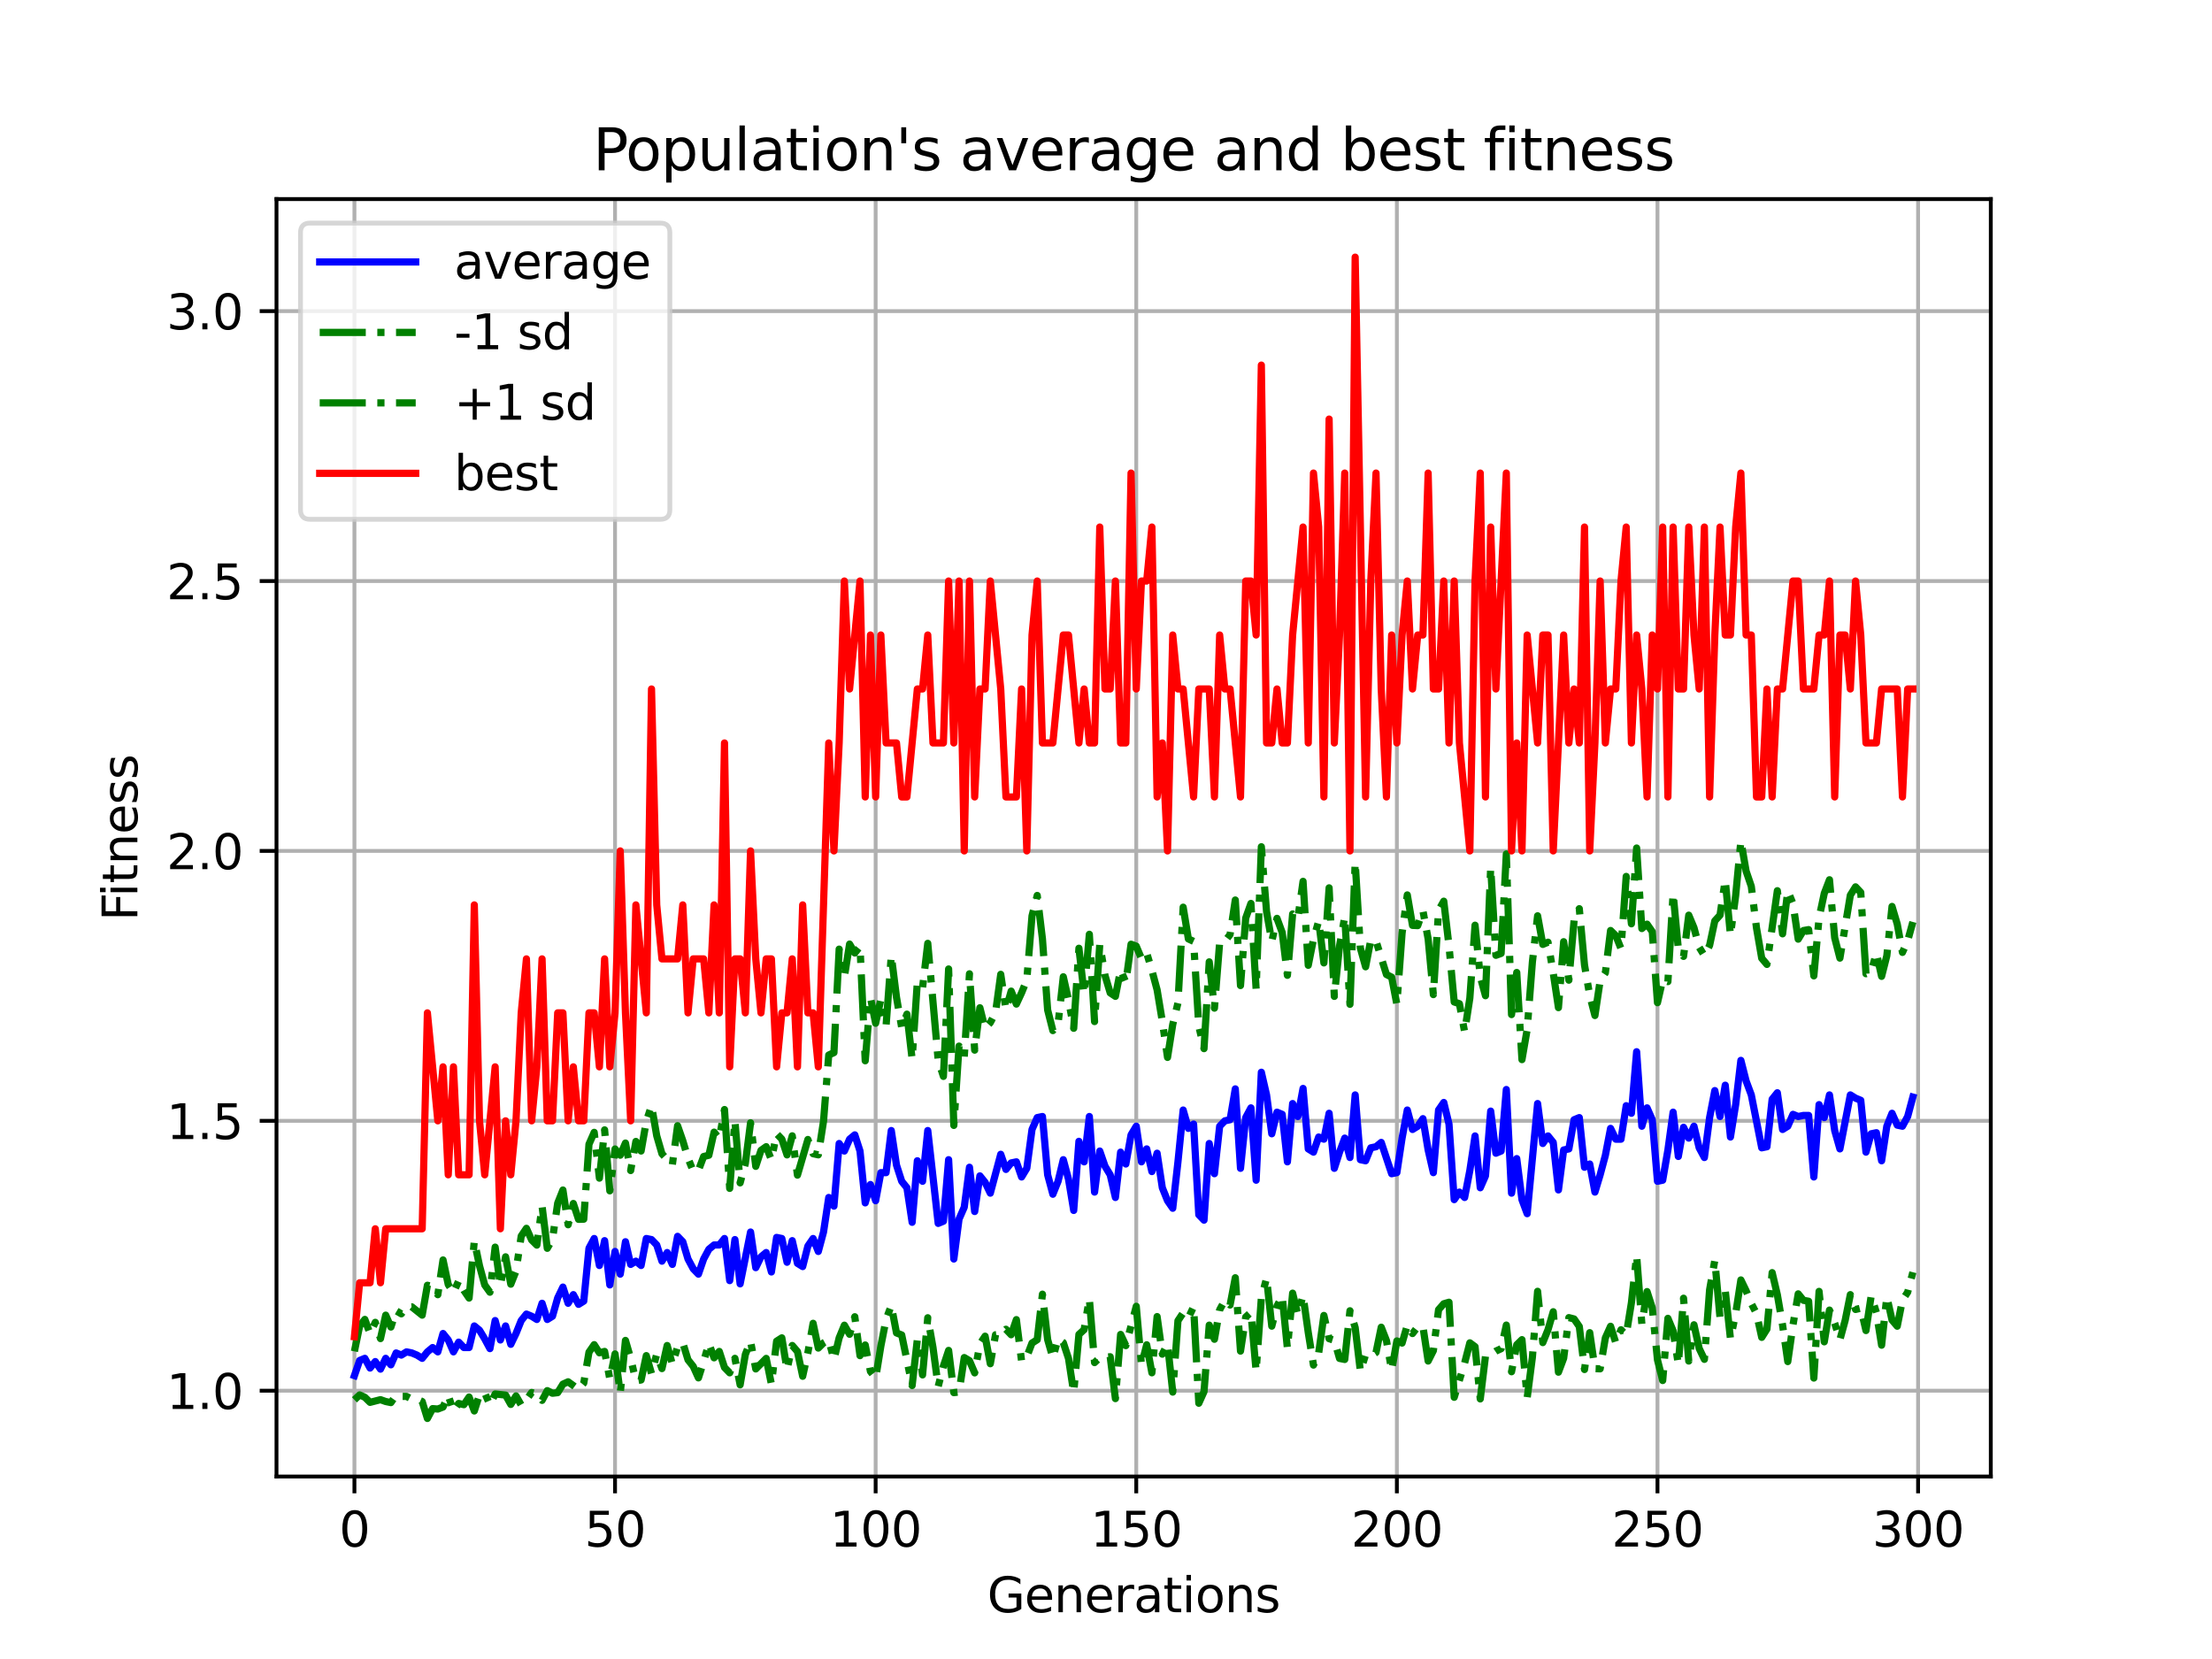 <?xml version="1.0" encoding="utf-8" standalone="no"?>
<!DOCTYPE svg PUBLIC "-//W3C//DTD SVG 1.1//EN"
  "http://www.w3.org/Graphics/SVG/1.1/DTD/svg11.dtd">
<svg xmlns:xlink="http://www.w3.org/1999/xlink" width="460.8pt" height="345.6pt" viewBox="0 0 460.8 345.6" xmlns="http://www.w3.org/2000/svg" version="1.1">
 <defs>
  <style type="text/css">*{stroke-linejoin: round; stroke-linecap: butt}</style>
 </defs>
 <g id="figure_1">
  <g id="patch_1">
   <path d="M 0 345.6 
L 460.8 345.6 
L 460.8 0 
L 0 0 
z
" style="fill: #ffffff"/>
  </g>
  <g id="axes_1">
   <g id="patch_2">
    <path d="M 57.6 307.584 
L 414.72 307.584 
L 414.72 41.472 
L 57.6 41.472 
z
" style="fill: #ffffff"/>
   </g>
   <g id="matplotlib.axis_1">
    <g id="xtick_1">
     <g id="line2d_1">
      <path d="M 73.833 307.584 
L 73.833 41.472 
" clip-path="url(#p87e5157416)" style="fill: none; stroke: #b0b0b0; stroke-width: 0.8; stroke-linecap: square"/>
     </g>
     <g id="line2d_2">
      <defs>
       <path id="m26a0913ef6" d="M 0 0 
L 0 3.5 
" style="stroke: #000000; stroke-width: 0.8"/>
      </defs>
      <g>
       <use xlink:href="#m26a0913ef6" x="73.833" y="307.584" style="stroke: #000000; stroke-width: 0.8"/>
      </g>
     </g>
     <g id="text_1">
      <!-- 0 -->
      <g transform="translate(70.651 322.182)scale(0.1 -0.1)">
       <defs>
        <path id="DejaVuSans-30" d="M 2034 4250 
Q 1547 4250 1301 3770 
Q 1056 3291 1056 2328 
Q 1056 1369 1301 889 
Q 1547 409 2034 409 
Q 2525 409 2770 889 
Q 3016 1369 3016 2328 
Q 3016 3291 2770 3770 
Q 2525 4250 2034 4250 
z
M 2034 4750 
Q 2819 4750 3233 4129 
Q 3647 3509 3647 2328 
Q 3647 1150 3233 529 
Q 2819 -91 2034 -91 
Q 1250 -91 836 529 
Q 422 1150 422 2328 
Q 422 3509 836 4129 
Q 1250 4750 2034 4750 
z
" transform="scale(0.016)"/>
       </defs>
       <use xlink:href="#DejaVuSans-30"/>
      </g>
     </g>
    </g>
    <g id="xtick_2">
     <g id="line2d_3">
      <path d="M 128.123 307.584 
L 128.123 41.472 
" clip-path="url(#p87e5157416)" style="fill: none; stroke: #b0b0b0; stroke-width: 0.8; stroke-linecap: square"/>
     </g>
     <g id="line2d_4">
      <g>
       <use xlink:href="#m26a0913ef6" x="128.123" y="307.584" style="stroke: #000000; stroke-width: 0.8"/>
      </g>
     </g>
     <g id="text_2">
      <!-- 50 -->
      <g transform="translate(121.76 322.182)scale(0.1 -0.1)">
       <defs>
        <path id="DejaVuSans-35" d="M 691 4666 
L 3169 4666 
L 3169 4134 
L 1269 4134 
L 1269 2991 
Q 1406 3038 1543 3061 
Q 1681 3084 1819 3084 
Q 2600 3084 3056 2656 
Q 3513 2228 3513 1497 
Q 3513 744 3044 326 
Q 2575 -91 1722 -91 
Q 1428 -91 1123 -41 
Q 819 9 494 109 
L 494 744 
Q 775 591 1075 516 
Q 1375 441 1709 441 
Q 2250 441 2565 725 
Q 2881 1009 2881 1497 
Q 2881 1984 2565 2268 
Q 2250 2553 1709 2553 
Q 1456 2553 1204 2497 
Q 953 2441 691 2322 
L 691 4666 
z
" transform="scale(0.016)"/>
       </defs>
       <use xlink:href="#DejaVuSans-35"/>
       <use xlink:href="#DejaVuSans-30" x="63.623"/>
      </g>
     </g>
    </g>
    <g id="xtick_3">
     <g id="line2d_5">
      <path d="M 182.413 307.584 
L 182.413 41.472 
" clip-path="url(#p87e5157416)" style="fill: none; stroke: #b0b0b0; stroke-width: 0.8; stroke-linecap: square"/>
     </g>
     <g id="line2d_6">
      <g>
       <use xlink:href="#m26a0913ef6" x="182.413" y="307.584" style="stroke: #000000; stroke-width: 0.8"/>
      </g>
     </g>
     <g id="text_3">
      <!-- 100 -->
      <g transform="translate(172.869 322.182)scale(0.1 -0.1)">
       <defs>
        <path id="DejaVuSans-31" d="M 794 531 
L 1825 531 
L 1825 4091 
L 703 3866 
L 703 4441 
L 1819 4666 
L 2450 4666 
L 2450 531 
L 3481 531 
L 3481 0 
L 794 0 
L 794 531 
z
" transform="scale(0.016)"/>
       </defs>
       <use xlink:href="#DejaVuSans-31"/>
       <use xlink:href="#DejaVuSans-30" x="63.623"/>
       <use xlink:href="#DejaVuSans-30" x="127.246"/>
      </g>
     </g>
    </g>
    <g id="xtick_4">
     <g id="line2d_7">
      <path d="M 236.703 307.584 
L 236.703 41.472 
" clip-path="url(#p87e5157416)" style="fill: none; stroke: #b0b0b0; stroke-width: 0.8; stroke-linecap: square"/>
     </g>
     <g id="line2d_8">
      <g>
       <use xlink:href="#m26a0913ef6" x="236.703" y="307.584" style="stroke: #000000; stroke-width: 0.8"/>
      </g>
     </g>
     <g id="text_4">
      <!-- 150 -->
      <g transform="translate(227.159 322.182)scale(0.1 -0.1)">
       <use xlink:href="#DejaVuSans-31"/>
       <use xlink:href="#DejaVuSans-35" x="63.623"/>
       <use xlink:href="#DejaVuSans-30" x="127.246"/>
      </g>
     </g>
    </g>
    <g id="xtick_5">
     <g id="line2d_9">
      <path d="M 290.993 307.584 
L 290.993 41.472 
" clip-path="url(#p87e5157416)" style="fill: none; stroke: #b0b0b0; stroke-width: 0.8; stroke-linecap: square"/>
     </g>
     <g id="line2d_10">
      <g>
       <use xlink:href="#m26a0913ef6" x="290.993" y="307.584" style="stroke: #000000; stroke-width: 0.8"/>
      </g>
     </g>
     <g id="text_5">
      <!-- 200 -->
      <g transform="translate(281.449 322.182)scale(0.1 -0.1)">
       <defs>
        <path id="DejaVuSans-32" d="M 1228 531 
L 3431 531 
L 3431 0 
L 469 0 
L 469 531 
Q 828 903 1448 1529 
Q 2069 2156 2228 2338 
Q 2531 2678 2651 2914 
Q 2772 3150 2772 3378 
Q 2772 3750 2511 3984 
Q 2250 4219 1831 4219 
Q 1534 4219 1204 4116 
Q 875 4013 500 3803 
L 500 4441 
Q 881 4594 1212 4672 
Q 1544 4750 1819 4750 
Q 2544 4750 2975 4387 
Q 3406 4025 3406 3419 
Q 3406 3131 3298 2873 
Q 3191 2616 2906 2266 
Q 2828 2175 2409 1742 
Q 1991 1309 1228 531 
z
" transform="scale(0.016)"/>
       </defs>
       <use xlink:href="#DejaVuSans-32"/>
       <use xlink:href="#DejaVuSans-30" x="63.623"/>
       <use xlink:href="#DejaVuSans-30" x="127.246"/>
      </g>
     </g>
    </g>
    <g id="xtick_6">
     <g id="line2d_11">
      <path d="M 345.283 307.584 
L 345.283 41.472 
" clip-path="url(#p87e5157416)" style="fill: none; stroke: #b0b0b0; stroke-width: 0.8; stroke-linecap: square"/>
     </g>
     <g id="line2d_12">
      <g>
       <use xlink:href="#m26a0913ef6" x="345.283" y="307.584" style="stroke: #000000; stroke-width: 0.8"/>
      </g>
     </g>
     <g id="text_6">
      <!-- 250 -->
      <g transform="translate(335.739 322.182)scale(0.1 -0.1)">
       <use xlink:href="#DejaVuSans-32"/>
       <use xlink:href="#DejaVuSans-35" x="63.623"/>
       <use xlink:href="#DejaVuSans-30" x="127.246"/>
      </g>
     </g>
    </g>
    <g id="xtick_7">
     <g id="line2d_13">
      <path d="M 399.573 307.584 
L 399.573 41.472 
" clip-path="url(#p87e5157416)" style="fill: none; stroke: #b0b0b0; stroke-width: 0.8; stroke-linecap: square"/>
     </g>
     <g id="line2d_14">
      <g>
       <use xlink:href="#m26a0913ef6" x="399.573" y="307.584" style="stroke: #000000; stroke-width: 0.8"/>
      </g>
     </g>
     <g id="text_7">
      <!-- 300 -->
      <g transform="translate(390.029 322.182)scale(0.1 -0.1)">
       <defs>
        <path id="DejaVuSans-33" d="M 2597 2516 
Q 3050 2419 3304 2112 
Q 3559 1806 3559 1356 
Q 3559 666 3084 287 
Q 2609 -91 1734 -91 
Q 1441 -91 1130 -33 
Q 819 25 488 141 
L 488 750 
Q 750 597 1062 519 
Q 1375 441 1716 441 
Q 2309 441 2620 675 
Q 2931 909 2931 1356 
Q 2931 1769 2642 2001 
Q 2353 2234 1838 2234 
L 1294 2234 
L 1294 2753 
L 1863 2753 
Q 2328 2753 2575 2939 
Q 2822 3125 2822 3475 
Q 2822 3834 2567 4026 
Q 2313 4219 1838 4219 
Q 1578 4219 1281 4162 
Q 984 4106 628 3988 
L 628 4550 
Q 988 4650 1302 4700 
Q 1616 4750 1894 4750 
Q 2613 4750 3031 4423 
Q 3450 4097 3450 3541 
Q 3450 3153 3228 2886 
Q 3006 2619 2597 2516 
z
" transform="scale(0.016)"/>
       </defs>
       <use xlink:href="#DejaVuSans-33"/>
       <use xlink:href="#DejaVuSans-30" x="63.623"/>
       <use xlink:href="#DejaVuSans-30" x="127.246"/>
      </g>
     </g>
    </g>
    <g id="text_8">
     <!-- Generations -->
     <g transform="translate(205.662 335.861)scale(0.1 -0.1)">
      <defs>
       <path id="DejaVuSans-47" d="M 3809 666 
L 3809 1919 
L 2778 1919 
L 2778 2438 
L 4434 2438 
L 4434 434 
Q 4069 175 3628 42 
Q 3188 -91 2688 -91 
Q 1594 -91 976 548 
Q 359 1188 359 2328 
Q 359 3472 976 4111 
Q 1594 4750 2688 4750 
Q 3144 4750 3555 4637 
Q 3966 4525 4313 4306 
L 4313 3634 
Q 3963 3931 3569 4081 
Q 3175 4231 2741 4231 
Q 1884 4231 1454 3753 
Q 1025 3275 1025 2328 
Q 1025 1384 1454 906 
Q 1884 428 2741 428 
Q 3075 428 3337 486 
Q 3600 544 3809 666 
z
" transform="scale(0.016)"/>
       <path id="DejaVuSans-65" d="M 3597 1894 
L 3597 1613 
L 953 1613 
Q 991 1019 1311 708 
Q 1631 397 2203 397 
Q 2534 397 2845 478 
Q 3156 559 3463 722 
L 3463 178 
Q 3153 47 2828 -22 
Q 2503 -91 2169 -91 
Q 1331 -91 842 396 
Q 353 884 353 1716 
Q 353 2575 817 3079 
Q 1281 3584 2069 3584 
Q 2775 3584 3186 3129 
Q 3597 2675 3597 1894 
z
M 3022 2063 
Q 3016 2534 2758 2815 
Q 2500 3097 2075 3097 
Q 1594 3097 1305 2825 
Q 1016 2553 972 2059 
L 3022 2063 
z
" transform="scale(0.016)"/>
       <path id="DejaVuSans-6e" d="M 3513 2113 
L 3513 0 
L 2938 0 
L 2938 2094 
Q 2938 2591 2744 2837 
Q 2550 3084 2163 3084 
Q 1697 3084 1428 2787 
Q 1159 2491 1159 1978 
L 1159 0 
L 581 0 
L 581 3500 
L 1159 3500 
L 1159 2956 
Q 1366 3272 1645 3428 
Q 1925 3584 2291 3584 
Q 2894 3584 3203 3211 
Q 3513 2838 3513 2113 
z
" transform="scale(0.016)"/>
       <path id="DejaVuSans-72" d="M 2631 2963 
Q 2534 3019 2420 3045 
Q 2306 3072 2169 3072 
Q 1681 3072 1420 2755 
Q 1159 2438 1159 1844 
L 1159 0 
L 581 0 
L 581 3500 
L 1159 3500 
L 1159 2956 
Q 1341 3275 1631 3429 
Q 1922 3584 2338 3584 
Q 2397 3584 2469 3576 
Q 2541 3569 2628 3553 
L 2631 2963 
z
" transform="scale(0.016)"/>
       <path id="DejaVuSans-61" d="M 2194 1759 
Q 1497 1759 1228 1600 
Q 959 1441 959 1056 
Q 959 750 1161 570 
Q 1363 391 1709 391 
Q 2188 391 2477 730 
Q 2766 1069 2766 1631 
L 2766 1759 
L 2194 1759 
z
M 3341 1997 
L 3341 0 
L 2766 0 
L 2766 531 
Q 2569 213 2275 61 
Q 1981 -91 1556 -91 
Q 1019 -91 701 211 
Q 384 513 384 1019 
Q 384 1609 779 1909 
Q 1175 2209 1959 2209 
L 2766 2209 
L 2766 2266 
Q 2766 2663 2505 2880 
Q 2244 3097 1772 3097 
Q 1472 3097 1187 3025 
Q 903 2953 641 2809 
L 641 3341 
Q 956 3463 1253 3523 
Q 1550 3584 1831 3584 
Q 2591 3584 2966 3190 
Q 3341 2797 3341 1997 
z
" transform="scale(0.016)"/>
       <path id="DejaVuSans-74" d="M 1172 4494 
L 1172 3500 
L 2356 3500 
L 2356 3053 
L 1172 3053 
L 1172 1153 
Q 1172 725 1289 603 
Q 1406 481 1766 481 
L 2356 481 
L 2356 0 
L 1766 0 
Q 1100 0 847 248 
Q 594 497 594 1153 
L 594 3053 
L 172 3053 
L 172 3500 
L 594 3500 
L 594 4494 
L 1172 4494 
z
" transform="scale(0.016)"/>
       <path id="DejaVuSans-69" d="M 603 3500 
L 1178 3500 
L 1178 0 
L 603 0 
L 603 3500 
z
M 603 4863 
L 1178 4863 
L 1178 4134 
L 603 4134 
L 603 4863 
z
" transform="scale(0.016)"/>
       <path id="DejaVuSans-6f" d="M 1959 3097 
Q 1497 3097 1228 2736 
Q 959 2375 959 1747 
Q 959 1119 1226 758 
Q 1494 397 1959 397 
Q 2419 397 2687 759 
Q 2956 1122 2956 1747 
Q 2956 2369 2687 2733 
Q 2419 3097 1959 3097 
z
M 1959 3584 
Q 2709 3584 3137 3096 
Q 3566 2609 3566 1747 
Q 3566 888 3137 398 
Q 2709 -91 1959 -91 
Q 1206 -91 779 398 
Q 353 888 353 1747 
Q 353 2609 779 3096 
Q 1206 3584 1959 3584 
z
" transform="scale(0.016)"/>
       <path id="DejaVuSans-73" d="M 2834 3397 
L 2834 2853 
Q 2591 2978 2328 3040 
Q 2066 3103 1784 3103 
Q 1356 3103 1142 2972 
Q 928 2841 928 2578 
Q 928 2378 1081 2264 
Q 1234 2150 1697 2047 
L 1894 2003 
Q 2506 1872 2764 1633 
Q 3022 1394 3022 966 
Q 3022 478 2636 193 
Q 2250 -91 1575 -91 
Q 1294 -91 989 -36 
Q 684 19 347 128 
L 347 722 
Q 666 556 975 473 
Q 1284 391 1588 391 
Q 1994 391 2212 530 
Q 2431 669 2431 922 
Q 2431 1156 2273 1281 
Q 2116 1406 1581 1522 
L 1381 1569 
Q 847 1681 609 1914 
Q 372 2147 372 2553 
Q 372 3047 722 3315 
Q 1072 3584 1716 3584 
Q 2034 3584 2315 3537 
Q 2597 3491 2834 3397 
z
" transform="scale(0.016)"/>
      </defs>
      <use xlink:href="#DejaVuSans-47"/>
      <use xlink:href="#DejaVuSans-65" x="77.49"/>
      <use xlink:href="#DejaVuSans-6e" x="139.014"/>
      <use xlink:href="#DejaVuSans-65" x="202.393"/>
      <use xlink:href="#DejaVuSans-72" x="263.916"/>
      <use xlink:href="#DejaVuSans-61" x="305.029"/>
      <use xlink:href="#DejaVuSans-74" x="366.309"/>
      <use xlink:href="#DejaVuSans-69" x="405.518"/>
      <use xlink:href="#DejaVuSans-6f" x="433.301"/>
      <use xlink:href="#DejaVuSans-6e" x="494.482"/>
      <use xlink:href="#DejaVuSans-73" x="557.861"/>
     </g>
    </g>
   </g>
   <g id="matplotlib.axis_2">
    <g id="ytick_1">
     <g id="line2d_15">
      <path d="M 57.6 289.713 
L 414.72 289.713 
" clip-path="url(#p87e5157416)" style="fill: none; stroke: #b0b0b0; stroke-width: 0.8; stroke-linecap: square"/>
     </g>
     <g id="line2d_16">
      <defs>
       <path id="m2bf125b2a7" d="M 0 0 
L -3.5 0 
" style="stroke: #000000; stroke-width: 0.8"/>
      </defs>
      <g>
       <use xlink:href="#m2bf125b2a7" x="57.6" y="289.713" style="stroke: #000000; stroke-width: 0.8"/>
      </g>
     </g>
     <g id="text_9">
      <!-- 1.0 -->
      <g transform="translate(34.697 293.513)scale(0.1 -0.1)">
       <defs>
        <path id="DejaVuSans-2e" d="M 684 794 
L 1344 794 
L 1344 0 
L 684 0 
L 684 794 
z
" transform="scale(0.016)"/>
       </defs>
       <use xlink:href="#DejaVuSans-31"/>
       <use xlink:href="#DejaVuSans-2e" x="63.623"/>
       <use xlink:href="#DejaVuSans-30" x="95.41"/>
      </g>
     </g>
    </g>
    <g id="ytick_2">
     <g id="line2d_17">
      <path d="M 57.6 233.488 
L 414.72 233.488 
" clip-path="url(#p87e5157416)" style="fill: none; stroke: #b0b0b0; stroke-width: 0.8; stroke-linecap: square"/>
     </g>
     <g id="line2d_18">
      <g>
       <use xlink:href="#m2bf125b2a7" x="57.6" y="233.488" style="stroke: #000000; stroke-width: 0.8"/>
      </g>
     </g>
     <g id="text_10">
      <!-- 1.5 -->
      <g transform="translate(34.697 237.287)scale(0.1 -0.1)">
       <use xlink:href="#DejaVuSans-31"/>
       <use xlink:href="#DejaVuSans-2e" x="63.623"/>
       <use xlink:href="#DejaVuSans-35" x="95.41"/>
      </g>
     </g>
    </g>
    <g id="ytick_3">
     <g id="line2d_19">
      <path d="M 57.6 177.263 
L 414.72 177.263 
" clip-path="url(#p87e5157416)" style="fill: none; stroke: #b0b0b0; stroke-width: 0.8; stroke-linecap: square"/>
     </g>
     <g id="line2d_20">
      <g>
       <use xlink:href="#m2bf125b2a7" x="57.6" y="177.263" style="stroke: #000000; stroke-width: 0.8"/>
      </g>
     </g>
     <g id="text_11">
      <!-- 2.0 -->
      <g transform="translate(34.697 181.062)scale(0.1 -0.1)">
       <use xlink:href="#DejaVuSans-32"/>
       <use xlink:href="#DejaVuSans-2e" x="63.623"/>
       <use xlink:href="#DejaVuSans-30" x="95.41"/>
      </g>
     </g>
    </g>
    <g id="ytick_4">
     <g id="line2d_21">
      <path d="M 57.6 121.038 
L 414.72 121.038 
" clip-path="url(#p87e5157416)" style="fill: none; stroke: #b0b0b0; stroke-width: 0.8; stroke-linecap: square"/>
     </g>
     <g id="line2d_22">
      <g>
       <use xlink:href="#m2bf125b2a7" x="57.6" y="121.038" style="stroke: #000000; stroke-width: 0.8"/>
      </g>
     </g>
     <g id="text_12">
      <!-- 2.5 -->
      <g transform="translate(34.697 124.837)scale(0.1 -0.1)">
       <use xlink:href="#DejaVuSans-32"/>
       <use xlink:href="#DejaVuSans-2e" x="63.623"/>
       <use xlink:href="#DejaVuSans-35" x="95.41"/>
      </g>
     </g>
    </g>
    <g id="ytick_5">
     <g id="line2d_23">
      <path d="M 57.6 64.813 
L 414.72 64.813 
" clip-path="url(#p87e5157416)" style="fill: none; stroke: #b0b0b0; stroke-width: 0.8; stroke-linecap: square"/>
     </g>
     <g id="line2d_24">
      <g>
       <use xlink:href="#m2bf125b2a7" x="57.6" y="64.813" style="stroke: #000000; stroke-width: 0.8"/>
      </g>
     </g>
     <g id="text_13">
      <!-- 3.0 -->
      <g transform="translate(34.697 68.612)scale(0.1 -0.1)">
       <use xlink:href="#DejaVuSans-33"/>
       <use xlink:href="#DejaVuSans-2e" x="63.623"/>
       <use xlink:href="#DejaVuSans-30" x="95.41"/>
      </g>
     </g>
    </g>
    <g id="text_14">
     <!-- Fitness -->
     <g transform="translate(28.617 191.845)rotate(-90)scale(0.1 -0.1)">
      <defs>
       <path id="DejaVuSans-46" d="M 628 4666 
L 3309 4666 
L 3309 4134 
L 1259 4134 
L 1259 2759 
L 3109 2759 
L 3109 2228 
L 1259 2228 
L 1259 0 
L 628 0 
L 628 4666 
z
" transform="scale(0.016)"/>
      </defs>
      <use xlink:href="#DejaVuSans-46"/>
      <use xlink:href="#DejaVuSans-69" x="50.27"/>
      <use xlink:href="#DejaVuSans-74" x="78.053"/>
      <use xlink:href="#DejaVuSans-6e" x="117.262"/>
      <use xlink:href="#DejaVuSans-65" x="180.641"/>
      <use xlink:href="#DejaVuSans-73" x="242.164"/>
      <use xlink:href="#DejaVuSans-73" x="294.264"/>
     </g>
    </g>
   </g>
   <g id="line2d_25">
    <path d="M 73.833 286.565 
L 74.919 283.416 
L 76.004 282.966 
L 77.09 284.99 
L 78.176 283.641 
L 79.262 285.215 
L 80.348 282.966 
L 81.433 284.316 
L 82.519 281.842 
L 83.605 282.292 
L 84.691 281.617 
L 85.777 281.842 
L 86.862 282.292 
L 87.948 282.966 
L 89.034 281.617 
L 90.12 280.717 
L 91.206 281.617 
L 92.291 277.794 
L 93.377 279.143 
L 94.463 281.617 
L 95.549 279.593 
L 96.635 280.717 
L 97.72 280.717 
L 98.806 276.219 
L 99.892 277.119 
L 100.978 278.918 
L 102.064 280.942 
L 103.149 275.095 
L 104.235 279.143 
L 105.321 276.219 
L 106.407 280.043 
L 107.493 277.794 
L 108.578 275.095 
L 109.664 273.745 
L 110.75 274.195 
L 111.836 274.87 
L 112.922 271.496 
L 114.007 274.87 
L 115.093 274.195 
L 116.179 270.372 
L 117.265 268.123 
L 118.351 271.496 
L 119.436 269.697 
L 120.522 271.721 
L 121.608 271.047 
L 122.694 260.026 
L 123.78 258.002 
L 124.865 263.625 
L 125.951 258.452 
L 127.037 267.673 
L 128.123 260.701 
L 129.209 265.424 
L 130.294 258.677 
L 131.38 263.4 
L 132.466 262.725 
L 133.552 263.625 
L 134.638 258.002 
L 135.723 258.227 
L 136.809 259.352 
L 137.895 262.725 
L 138.981 260.926 
L 140.067 263.4 
L 141.152 257.553 
L 142.238 258.677 
L 143.324 262.275 
L 144.41 264.3 
L 145.496 265.424 
L 146.581 262.275 
L 147.667 260.251 
L 148.753 259.352 
L 149.839 259.352 
L 150.925 258.002 
L 152.01 266.773 
L 153.096 258.227 
L 154.182 267.448 
L 156.354 256.653 
L 157.439 264.075 
L 158.525 261.826 
L 159.611 260.926 
L 160.697 264.974 
L 161.783 257.777 
L 162.868 258.002 
L 163.954 262.95 
L 165.04 258.452 
L 166.126 263.175 
L 167.212 263.85 
L 168.297 259.577 
L 169.383 258.002 
L 170.469 260.701 
L 171.555 256.653 
L 172.641 249.456 
L 173.726 251.255 
L 174.812 238.211 
L 175.898 239.785 
L 176.984 237.312 
L 178.07 236.412 
L 179.155 239.785 
L 180.241 250.581 
L 181.327 246.757 
L 182.413 250.131 
L 183.499 244.283 
L 184.584 244.283 
L 185.67 235.512 
L 186.756 242.709 
L 187.842 246.083 
L 188.928 247.432 
L 190.013 254.629 
L 191.099 241.81 
L 192.185 246.083 
L 193.271 235.512 
L 195.442 254.854 
L 196.528 254.404 
L 197.614 241.585 
L 198.7 262.275 
L 199.786 253.954 
L 200.871 251.48 
L 201.957 243.159 
L 203.043 252.38 
L 204.129 244.958 
L 205.215 246.308 
L 206.3 248.557 
L 208.472 240.46 
L 209.558 243.609 
L 210.644 242.259 
L 211.729 242.034 
L 212.815 245.183 
L 213.901 243.384 
L 214.987 235.287 
L 216.073 232.814 
L 217.158 232.589 
L 218.244 244.733 
L 219.33 248.781 
L 220.416 246.083 
L 221.502 241.585 
L 222.587 245.633 
L 223.673 252.155 
L 224.759 237.761 
L 225.845 242.034 
L 226.931 232.589 
L 228.016 248.332 
L 229.102 239.785 
L 230.188 242.934 
L 231.274 244.733 
L 232.36 249.456 
L 233.445 240.01 
L 234.531 242.484 
L 235.617 236.412 
L 236.703 234.613 
L 237.789 242.034 
L 238.875 239.336 
L 239.96 244.059 
L 241.046 240.235 
L 242.132 247.432 
L 243.218 250.131 
L 244.304 251.705 
L 245.389 242.034 
L 246.475 231.239 
L 247.561 235.063 
L 248.647 234.163 
L 249.733 253.055 
L 250.818 254.179 
L 251.904 238.211 
L 252.99 244.504 
L 254.076 234.613 
L 255.162 233.488 
L 256.247 233.263 
L 257.333 226.833 
L 258.419 243.384 
L 259.505 232.814 
L 260.591 230.789 
L 261.676 245.858 
L 262.762 223.368 
L 263.848 228.091 
L 264.934 236.187 
L 266.02 231.689 
L 267.105 232.139 
L 268.191 242.034 
L 269.277 229.89 
L 270.363 232.589 
L 271.449 226.741 
L 272.534 239.336 
L 273.62 240.01 
L 274.706 236.862 
L 275.792 237.312 
L 276.878 231.914 
L 277.963 243.384 
L 279.049 240.01 
L 280.135 237.087 
L 281.221 241.135 
L 282.307 228.091 
L 283.392 241.585 
L 284.478 241.81 
L 285.564 239.111 
L 286.65 238.886 
L 287.736 237.986 
L 289.907 244.508 
L 290.993 244.283 
L 292.079 237.087 
L 293.165 231.239 
L 294.25 235.287 
L 295.336 234.613 
L 296.422 233.038 
L 297.508 239.561 
L 298.594 244.283 
L 299.679 231.239 
L 300.765 229.665 
L 301.851 234.163 
L 302.937 249.906 
L 304.023 248.332 
L 305.108 249.456 
L 306.194 243.834 
L 307.28 236.637 
L 308.366 247.432 
L 309.452 244.958 
L 310.537 231.464 
L 311.623 240.235 
L 312.709 239.785 
L 313.795 226.966 
L 314.881 248.557 
L 315.966 241.36 
L 317.052 249.906 
L 318.138 252.83 
L 320.31 229.89 
L 321.395 238.211 
L 322.481 236.637 
L 323.567 237.986 
L 324.653 247.882 
L 325.739 239.561 
L 326.824 239.336 
L 327.91 233.263 
L 328.996 232.814 
L 330.082 243.159 
L 331.168 242.484 
L 332.253 248.332 
L 333.339 244.733 
L 334.425 240.685 
L 335.511 235.063 
L 336.597 237.312 
L 337.682 237.312 
L 338.768 230.34 
L 339.854 231.914 
L 340.94 219.095 
L 342.026 234.613 
L 343.111 230.789 
L 344.197 233.263 
L 345.283 246.083 
L 346.369 245.858 
L 347.455 239.561 
L 348.54 231.689 
L 349.626 240.91 
L 350.712 234.838 
L 351.798 237.087 
L 352.884 234.613 
L 353.969 239.111 
L 355.055 241.135 
L 356.141 232.814 
L 357.227 227.191 
L 358.313 232.589 
L 359.398 226.067 
L 360.484 236.862 
L 361.57 230.115 
L 362.656 220.894 
L 363.742 225.167 
L 364.827 228.091 
L 366.999 239.111 
L 368.085 238.886 
L 369.171 228.99 
L 370.256 227.641 
L 371.342 235.287 
L 372.428 234.613 
L 373.514 232.139 
L 374.6 232.589 
L 375.685 232.364 
L 376.771 232.364 
L 377.857 245.183 
L 378.943 230.115 
L 380.029 232.814 
L 381.114 228.091 
L 382.2 235.512 
L 383.286 239.336 
L 385.458 228.091 
L 386.543 228.765 
L 387.629 229.215 
L 388.715 240.01 
L 389.801 236.187 
L 390.887 235.962 
L 391.972 241.81 
L 393.058 234.613 
L 394.144 231.914 
L 395.23 234.388 
L 396.316 234.613 
L 397.401 232.589 
L 398.487 228.54 
L 398.487 228.54 
" clip-path="url(#p87e5157416)" style="fill: none; stroke: #0000ff; stroke-width: 1.5; stroke-linecap: square"/>
   </g>
   <g id="line2d_26">
    <path d="M 73.833 291.614 
L 74.919 290.585 
L 76.004 291.075 
L 77.09 292.134 
L 79.262 291.576 
L 80.348 291.962 
L 81.433 292.184 
L 82.519 290.624 
L 83.605 290.888 
L 84.691 290.901 
L 85.777 291.45 
L 86.862 291.458 
L 87.948 291.962 
L 89.034 295.488 
L 90.12 293.44 
L 91.206 293.526 
L 92.291 293.115 
L 93.377 290.701 
L 94.463 293.943 
L 95.549 292.365 
L 96.635 292.618 
L 97.72 291.024 
L 98.806 293.928 
L 99.892 290.545 
L 100.978 290.154 
L 102.064 292.691 
L 103.149 290.39 
L 105.321 290.62 
L 106.407 292.567 
L 107.493 290.793 
L 108.578 292.696 
L 109.664 291.609 
L 110.75 290.081 
L 111.836 290.36 
L 112.922 291.724 
L 114.007 289.693 
L 115.093 290.239 
L 116.179 290.112 
L 117.265 288.344 
L 118.351 287.852 
L 120.522 289.43 
L 121.608 288.117 
L 122.694 281.687 
L 123.78 280.117 
L 124.865 281.818 
L 125.951 281.529 
L 127.037 287.274 
L 128.123 282.048 
L 129.209 290.2 
L 130.294 279.235 
L 131.38 282.956 
L 132.466 287.668 
L 133.552 287.473 
L 134.638 282.401 
L 135.723 286.137 
L 136.809 282.093 
L 137.895 285.103 
L 138.981 280.294 
L 140.067 284.209 
L 141.152 280.599 
L 142.238 279.722 
L 143.324 283.272 
L 144.41 284.642 
L 145.496 287.038 
L 146.581 283.63 
L 147.667 279.844 
L 148.753 282.859 
L 149.839 281.53 
L 150.925 284.867 
L 152.01 285.984 
L 153.096 282.966 
L 154.182 288.484 
L 155.268 282.159 
L 156.354 279.412 
L 157.439 285.177 
L 159.611 282.98 
L 160.697 288.347 
L 161.783 279.391 
L 162.868 278.699 
L 163.954 285.315 
L 165.04 280.291 
L 166.126 281.551 
L 167.212 286.702 
L 168.297 281.777 
L 169.383 275.667 
L 170.469 280.828 
L 171.555 279.743 
L 172.641 279.13 
L 173.726 283.227 
L 174.812 278.699 
L 175.898 276.061 
L 176.984 277.956 
L 178.07 274.3 
L 179.155 282.407 
L 180.241 280.182 
L 181.327 285.691 
L 182.413 287.102 
L 183.499 280.405 
L 184.584 274.87 
L 185.67 271.964 
L 186.756 277.673 
L 187.842 278.098 
L 190.013 288.636 
L 191.099 279.024 
L 192.185 286.417 
L 193.271 274.511 
L 194.357 280.695 
L 195.442 288.832 
L 196.528 284.578 
L 197.614 281.313 
L 198.7 290.109 
L 199.786 289.987 
L 200.871 282.805 
L 201.957 283.454 
L 203.043 285.998 
L 204.129 279.98 
L 205.215 278.352 
L 206.3 284.089 
L 207.386 278.055 
L 208.472 277.951 
L 209.558 276.91 
L 210.644 278.052 
L 211.729 274.901 
L 212.815 283.546 
L 213.901 282.638 
L 214.987 279.779 
L 216.073 279.091 
L 217.158 269.601 
L 218.244 279.063 
L 219.33 282.871 
L 220.416 278.878 
L 221.502 279.688 
L 222.587 282.985 
L 223.673 290.097 
L 224.759 277.986 
L 225.845 276.989 
L 226.931 270.546 
L 228.016 283.852 
L 229.102 282.821 
L 231.274 282.634 
L 232.36 291.356 
L 233.445 277.984 
L 234.531 280.318 
L 236.703 272.128 
L 237.789 284.383 
L 238.875 280.144 
L 239.96 285.978 
L 241.046 274.269 
L 242.132 282.096 
L 243.218 279.988 
L 244.304 289.997 
L 245.389 275.131 
L 246.475 273.494 
L 247.561 274.533 
L 248.647 272.224 
L 249.733 292.319 
L 250.818 289.906 
L 251.904 276.051 
L 252.99 278.995 
L 254.076 272.862 
L 255.162 270.851 
L 256.247 271.858 
L 257.333 266.177 
L 258.419 281.46 
L 259.505 274.369 
L 260.591 273.376 
L 261.676 285.663 
L 262.762 270.342 
L 263.848 266.273 
L 264.934 276.265 
L 266.02 272.069 
L 267.105 270.016 
L 268.191 280.895 
L 269.277 269.388 
L 270.363 273.865 
L 271.449 269.885 
L 272.534 277.585 
L 273.62 284.373 
L 274.706 281.856 
L 275.792 274.034 
L 276.878 278.875 
L 277.963 279.202 
L 279.049 282.983 
L 280.135 283.202 
L 281.221 273.055 
L 282.307 276.548 
L 283.392 285.658 
L 284.478 282.217 
L 285.564 282.444 
L 286.65 281.749 
L 287.736 276.483 
L 288.821 279.265 
L 289.907 285.456 
L 290.993 279.339 
L 292.079 279.785 
L 293.165 276.05 
L 294.25 277.803 
L 295.336 276.401 
L 296.422 276.355 
L 297.508 283.529 
L 298.594 281.372 
L 299.679 272.831 
L 300.765 271.596 
L 301.851 271.282 
L 302.937 291.082 
L 305.108 283.939 
L 306.194 279.736 
L 307.28 280.538 
L 308.366 291.421 
L 309.452 282.49 
L 310.537 282.189 
L 311.623 281.46 
L 312.709 280.959 
L 313.795 276.038 
L 314.881 285.758 
L 315.966 280.135 
L 317.052 279.075 
L 318.138 291.197 
L 319.224 282.751 
L 320.31 269.002 
L 321.395 279.686 
L 322.481 276.996 
L 323.567 273.26 
L 324.653 285.852 
L 325.739 282.95 
L 326.824 274.483 
L 327.91 274.763 
L 328.996 276.331 
L 330.082 285.295 
L 331.168 277.615 
L 332.253 285.111 
L 333.339 285.153 
L 334.425 278.703 
L 335.511 276.288 
L 336.597 279.722 
L 337.682 277.012 
L 338.768 278.103 
L 339.854 271.384 
L 340.94 261.531 
L 342.026 275.792 
L 343.111 269.06 
L 344.197 272.443 
L 345.283 283.286 
L 346.369 287.586 
L 347.455 274.634 
L 348.54 277.248 
L 349.626 284.206 
L 350.712 270.443 
L 351.798 283.53 
L 352.884 275.975 
L 353.969 280.899 
L 355.055 283.176 
L 356.141 268.686 
L 357.227 262.548 
L 358.313 274.534 
L 359.398 268.834 
L 360.484 278.892 
L 361.57 273.681 
L 362.656 266.634 
L 363.742 268.882 
L 364.827 271.54 
L 365.913 273.657 
L 366.999 278.597 
L 368.085 276.869 
L 369.171 265.115 
L 370.256 269.73 
L 371.342 276.041 
L 372.428 283.642 
L 373.514 276.017 
L 374.6 269.533 
L 375.685 270.877 
L 376.771 271.073 
L 377.857 287.075 
L 378.943 269.02 
L 380.029 279.526 
L 381.114 272.915 
L 382.2 275.661 
L 383.286 279.076 
L 384.372 275.099 
L 385.458 269.697 
L 386.543 272.784 
L 387.629 272.528 
L 388.715 277.176 
L 389.801 269.964 
L 390.887 273.413 
L 391.972 280.228 
L 393.058 270.119 
L 394.144 274.999 
L 395.23 276.272 
L 396.316 270.824 
L 397.401 269.189 
L 398.487 265.024 
L 398.487 265.024 
" clip-path="url(#p87e5157416)" style="fill: none; stroke-dasharray: 9.6,2.4,1.5,2.4; stroke-dashoffset: 0; stroke: #008000; stroke-width: 1.5"/>
   </g>
   <g id="line2d_27">
    <path d="M 73.833 281.516 
L 74.919 276.247 
L 76.004 274.857 
L 77.09 277.847 
L 78.176 275.467 
L 79.262 278.854 
L 80.348 273.97 
L 81.433 276.447 
L 82.519 273.059 
L 83.605 273.695 
L 84.691 272.333 
L 85.777 272.234 
L 87.948 273.97 
L 89.034 267.746 
L 90.12 267.995 
L 91.206 269.708 
L 92.291 262.472 
L 93.377 267.585 
L 94.463 269.29 
L 95.549 266.821 
L 96.635 268.817 
L 97.72 270.411 
L 98.806 258.511 
L 99.892 263.693 
L 100.978 267.682 
L 102.064 269.193 
L 103.149 259.8 
L 104.235 267.806 
L 105.321 261.819 
L 106.407 267.519 
L 107.493 264.794 
L 108.578 257.494 
L 109.664 255.882 
L 110.75 258.31 
L 111.836 259.38 
L 112.922 251.269 
L 114.007 260.047 
L 115.093 258.151 
L 116.179 250.632 
L 117.265 247.902 
L 118.351 255.14 
L 119.436 250.708 
L 120.522 254.013 
L 121.608 253.976 
L 122.694 238.366 
L 123.78 235.888 
L 124.865 245.432 
L 125.951 235.375 
L 127.037 248.072 
L 128.123 239.355 
L 129.209 240.648 
L 130.294 238.119 
L 131.38 243.844 
L 132.466 237.783 
L 133.552 239.777 
L 134.638 233.604 
L 135.723 230.318 
L 136.809 236.61 
L 137.895 240.348 
L 138.981 241.559 
L 140.067 242.591 
L 141.152 234.506 
L 142.238 237.632 
L 143.324 241.279 
L 144.41 243.958 
L 145.496 243.81 
L 146.581 240.921 
L 147.667 240.659 
L 148.753 235.845 
L 149.839 237.173 
L 150.925 231.137 
L 152.01 247.563 
L 153.096 233.488 
L 154.182 246.412 
L 155.268 242.392 
L 156.354 233.894 
L 157.439 242.972 
L 158.525 239.648 
L 159.611 238.872 
L 160.697 241.602 
L 161.783 236.164 
L 162.868 237.305 
L 163.954 240.585 
L 165.04 236.614 
L 166.126 244.799 
L 168.297 237.376 
L 169.383 240.338 
L 170.469 240.574 
L 171.555 233.563 
L 172.641 219.782 
L 173.726 219.284 
L 174.812 197.723 
L 175.898 203.51 
L 176.984 196.667 
L 178.07 198.524 
L 179.155 197.163 
L 180.241 220.979 
L 181.327 207.824 
L 182.413 213.16 
L 183.499 208.162 
L 184.584 213.697 
L 185.67 199.061 
L 186.756 207.745 
L 187.842 214.068 
L 188.928 211.269 
L 190.013 220.622 
L 191.099 204.595 
L 192.185 205.748 
L 193.271 196.514 
L 195.442 220.876 
L 196.528 224.23 
L 197.614 201.857 
L 198.7 234.442 
L 199.786 217.922 
L 200.871 220.155 
L 201.957 202.864 
L 203.043 218.762 
L 204.129 209.936 
L 205.215 214.263 
L 206.3 213.024 
L 207.386 210.962 
L 208.472 202.969 
L 209.558 210.308 
L 210.644 206.466 
L 211.729 209.168 
L 212.815 206.821 
L 213.901 204.13 
L 214.987 190.796 
L 216.073 186.536 
L 217.158 195.576 
L 218.244 210.404 
L 219.33 214.691 
L 220.416 213.287 
L 221.502 203.481 
L 222.587 208.28 
L 223.673 214.213 
L 224.759 197.537 
L 225.845 207.08 
L 226.931 194.632 
L 228.016 212.812 
L 229.102 196.75 
L 230.188 203.186 
L 231.274 206.832 
L 232.36 207.556 
L 233.445 202.037 
L 234.531 204.65 
L 235.617 196.699 
L 236.703 197.098 
L 237.789 199.686 
L 238.875 198.528 
L 239.96 202.14 
L 241.046 206.202 
L 242.132 212.768 
L 243.218 220.274 
L 244.304 213.413 
L 245.389 208.938 
L 246.475 188.984 
L 247.561 195.592 
L 248.647 196.102 
L 249.733 213.79 
L 250.818 218.452 
L 251.904 200.371 
L 252.99 210.013 
L 254.076 196.363 
L 255.162 196.125 
L 256.247 194.669 
L 257.333 187.489 
L 258.419 205.307 
L 259.505 191.258 
L 260.591 188.203 
L 261.676 206.053 
L 262.762 176.394 
L 263.848 189.908 
L 264.934 196.109 
L 266.02 191.31 
L 267.105 194.262 
L 268.191 203.174 
L 269.277 190.392 
L 270.363 191.312 
L 271.449 183.598 
L 272.534 201.087 
L 273.62 195.648 
L 274.706 191.868 
L 275.792 200.589 
L 276.878 184.953 
L 277.963 207.566 
L 279.049 197.038 
L 280.135 190.972 
L 281.221 209.215 
L 282.307 179.633 
L 283.392 197.511 
L 284.478 201.402 
L 285.564 195.777 
L 286.65 196.022 
L 288.821 203.005 
L 289.907 203.561 
L 290.993 209.228 
L 292.079 194.389 
L 293.165 186.428 
L 294.25 192.772 
L 295.336 192.824 
L 296.422 189.722 
L 297.508 195.592 
L 298.594 207.195 
L 299.679 189.648 
L 300.765 187.734 
L 301.851 197.043 
L 302.937 208.73 
L 304.023 209.091 
L 305.108 214.973 
L 306.194 207.931 
L 307.28 192.736 
L 308.366 203.444 
L 309.452 207.427 
L 310.537 180.74 
L 311.623 199.01 
L 312.709 198.612 
L 313.795 177.894 
L 314.881 211.355 
L 315.966 202.585 
L 317.052 220.737 
L 318.138 214.462 
L 319.224 200.419 
L 320.31 190.778 
L 321.395 196.736 
L 322.481 196.277 
L 323.567 202.712 
L 324.653 209.912 
L 325.739 196.171 
L 326.824 204.188 
L 327.91 191.764 
L 328.996 189.296 
L 330.082 201.023 
L 331.168 207.354 
L 332.253 211.552 
L 333.339 204.314 
L 334.425 202.667 
L 335.511 193.837 
L 336.597 194.901 
L 337.682 197.611 
L 338.768 182.576 
L 339.854 192.443 
L 340.94 176.658 
L 342.026 193.434 
L 343.111 192.519 
L 344.197 194.084 
L 345.283 208.88 
L 346.369 204.13 
L 347.455 204.487 
L 348.54 186.13 
L 349.626 197.614 
L 350.712 199.232 
L 351.798 190.644 
L 352.884 193.25 
L 353.969 197.322 
L 355.055 199.094 
L 356.141 196.941 
L 357.227 191.834 
L 358.313 190.644 
L 359.398 183.299 
L 360.484 194.832 
L 361.57 186.548 
L 362.656 175.153 
L 363.742 181.452 
L 364.827 184.641 
L 365.913 193.32 
L 366.999 199.625 
L 368.085 200.902 
L 370.256 185.551 
L 371.342 194.534 
L 372.428 185.584 
L 373.514 188.261 
L 374.6 195.645 
L 375.685 193.851 
L 376.771 193.654 
L 377.857 203.291 
L 378.943 191.21 
L 380.029 186.101 
L 381.114 183.266 
L 382.2 195.363 
L 383.286 199.595 
L 385.458 186.485 
L 386.543 184.746 
L 387.629 185.903 
L 388.715 202.845 
L 389.801 202.41 
L 390.887 198.512 
L 391.972 203.391 
L 393.058 199.106 
L 394.144 188.829 
L 395.23 192.503 
L 396.316 198.401 
L 397.401 195.989 
L 398.487 192.057 
L 398.487 192.057 
" clip-path="url(#p87e5157416)" style="fill: none; stroke-dasharray: 9.6,2.4,1.5,2.4; stroke-dashoffset: 0; stroke: #008000; stroke-width: 1.5"/>
   </g>
   <g id="line2d_28">
    <path d="M 73.833 278.468 
L 74.919 267.223 
L 77.09 267.223 
L 78.176 255.978 
L 79.262 267.223 
L 80.348 255.978 
L 87.948 255.978 
L 89.034 210.998 
L 91.206 233.488 
L 92.291 222.243 
L 93.377 244.733 
L 94.463 222.243 
L 95.549 244.733 
L 97.72 244.733 
L 98.806 188.508 
L 99.892 233.488 
L 100.978 244.733 
L 103.149 222.243 
L 104.235 255.978 
L 105.321 233.488 
L 106.407 244.733 
L 107.493 233.488 
L 108.578 210.998 
L 109.664 199.753 
L 110.75 233.488 
L 111.836 222.243 
L 112.922 199.753 
L 114.007 233.488 
L 115.093 233.488 
L 116.179 210.998 
L 117.265 210.998 
L 118.351 233.488 
L 119.436 222.243 
L 120.522 233.488 
L 121.608 233.488 
L 122.694 210.998 
L 123.78 210.998 
L 124.865 222.243 
L 125.951 199.753 
L 127.037 222.243 
L 128.123 210.998 
L 129.209 177.263 
L 130.294 210.998 
L 131.38 233.488 
L 132.466 188.508 
L 134.638 210.998 
L 135.723 143.528 
L 136.809 188.508 
L 137.895 199.753 
L 141.152 199.753 
L 142.238 188.508 
L 143.324 210.998 
L 144.41 199.753 
L 146.581 199.753 
L 147.667 210.998 
L 148.753 188.508 
L 149.839 210.998 
L 150.925 154.773 
L 152.01 222.243 
L 153.096 199.753 
L 154.182 199.753 
L 155.268 210.998 
L 156.354 177.263 
L 157.439 199.753 
L 158.525 210.998 
L 159.611 199.753 
L 160.697 199.753 
L 161.783 222.243 
L 162.868 210.998 
L 163.954 210.998 
L 165.04 199.753 
L 166.126 222.243 
L 167.212 188.508 
L 168.297 210.998 
L 169.383 210.998 
L 170.469 222.243 
L 172.641 154.773 
L 173.726 177.263 
L 174.812 154.773 
L 175.898 121.038 
L 176.984 143.528 
L 179.155 121.038 
L 180.241 166.018 
L 181.327 132.283 
L 182.413 166.018 
L 183.499 132.283 
L 184.584 154.773 
L 186.756 154.773 
L 187.842 166.018 
L 188.928 166.018 
L 191.099 143.528 
L 192.185 143.528 
L 193.271 132.283 
L 194.357 154.773 
L 196.528 154.773 
L 197.614 121.038 
L 198.7 154.773 
L 199.786 121.038 
L 200.871 177.263 
L 201.957 121.038 
L 203.043 166.018 
L 204.129 143.528 
L 205.215 143.528 
L 206.3 121.038 
L 208.472 143.528 
L 209.558 166.018 
L 211.729 166.018 
L 212.815 143.528 
L 213.901 177.263 
L 214.987 132.283 
L 216.073 121.038 
L 217.158 154.773 
L 219.33 154.773 
L 221.502 132.283 
L 222.587 132.283 
L 224.759 154.773 
L 225.845 143.528 
L 226.931 154.773 
L 228.016 154.773 
L 229.102 109.793 
L 230.188 143.528 
L 231.274 143.528 
L 232.36 121.038 
L 233.445 154.773 
L 234.531 154.773 
L 235.617 98.548 
L 236.703 143.528 
L 237.789 121.038 
L 238.875 121.038 
L 239.96 109.793 
L 241.046 166.018 
L 242.132 154.773 
L 243.218 177.263 
L 244.304 132.283 
L 245.389 143.528 
L 246.475 143.528 
L 248.647 166.018 
L 249.733 143.528 
L 251.904 143.528 
L 252.99 166.018 
L 254.076 132.283 
L 255.162 143.528 
L 256.247 143.528 
L 258.419 166.018 
L 259.505 121.038 
L 260.591 121.038 
L 261.676 132.283 
L 262.762 76.058 
L 263.848 154.773 
L 264.934 154.773 
L 266.02 143.528 
L 267.105 154.773 
L 268.191 154.773 
L 269.277 132.283 
L 271.449 109.793 
L 272.534 154.773 
L 273.62 98.548 
L 274.706 109.793 
L 275.792 166.018 
L 276.878 87.303 
L 277.963 154.773 
L 279.049 132.283 
L 280.135 98.548 
L 281.221 177.263 
L 282.307 53.568 
L 284.478 166.018 
L 285.564 121.038 
L 286.65 98.548 
L 287.736 143.528 
L 288.821 166.018 
L 289.907 132.283 
L 290.993 154.773 
L 292.079 132.283 
L 293.165 121.038 
L 294.25 143.528 
L 295.336 132.283 
L 296.422 132.283 
L 297.508 98.548 
L 298.594 143.528 
L 299.679 143.528 
L 300.765 121.038 
L 301.851 154.773 
L 302.937 121.038 
L 304.023 154.773 
L 306.194 177.263 
L 307.28 121.038 
L 308.366 98.548 
L 309.452 166.018 
L 310.537 109.793 
L 311.623 143.528 
L 313.795 98.548 
L 314.881 177.263 
L 315.966 154.773 
L 317.052 177.263 
L 318.138 132.283 
L 320.31 154.773 
L 321.395 132.283 
L 322.481 132.283 
L 323.567 177.263 
L 325.739 132.283 
L 326.824 154.773 
L 327.91 143.528 
L 328.996 154.773 
L 330.082 109.793 
L 331.168 177.263 
L 332.253 154.773 
L 333.339 121.038 
L 334.425 154.773 
L 335.511 143.528 
L 336.597 143.528 
L 337.682 121.038 
L 338.768 109.793 
L 339.854 154.773 
L 340.94 132.283 
L 342.026 143.528 
L 343.111 166.018 
L 344.197 132.283 
L 345.283 143.528 
L 346.369 109.793 
L 347.455 166.018 
L 348.54 109.793 
L 349.626 143.528 
L 350.712 143.528 
L 351.798 109.793 
L 352.884 132.283 
L 353.969 143.528 
L 355.055 109.793 
L 356.141 166.018 
L 357.227 132.283 
L 358.313 109.793 
L 359.398 132.283 
L 360.484 132.283 
L 361.57 109.793 
L 362.656 98.548 
L 363.742 132.283 
L 364.827 132.283 
L 365.913 166.018 
L 366.999 166.018 
L 368.085 143.528 
L 369.171 166.018 
L 370.256 143.528 
L 371.342 143.528 
L 373.514 121.038 
L 374.6 121.038 
L 375.685 143.528 
L 377.857 143.528 
L 378.943 132.283 
L 380.029 132.283 
L 381.114 121.038 
L 382.2 166.018 
L 383.286 132.283 
L 384.372 132.283 
L 385.458 143.528 
L 386.543 121.038 
L 387.629 132.283 
L 388.715 154.773 
L 390.887 154.773 
L 391.972 143.528 
L 395.23 143.528 
L 396.316 166.018 
L 397.401 143.528 
L 398.487 143.528 
L 398.487 143.528 
" clip-path="url(#p87e5157416)" style="fill: none; stroke: #ff0000; stroke-width: 1.5; stroke-linecap: square"/>
   </g>
   <g id="patch_3">
    <path d="M 57.6 307.584 
L 57.6 41.472 
" style="fill: none; stroke: #000000; stroke-width: 0.8; stroke-linejoin: miter; stroke-linecap: square"/>
   </g>
   <g id="patch_4">
    <path d="M 414.72 307.584 
L 414.72 41.472 
" style="fill: none; stroke: #000000; stroke-width: 0.8; stroke-linejoin: miter; stroke-linecap: square"/>
   </g>
   <g id="patch_5">
    <path d="M 57.6 307.584 
L 414.72 307.584 
" style="fill: none; stroke: #000000; stroke-width: 0.8; stroke-linejoin: miter; stroke-linecap: square"/>
   </g>
   <g id="patch_6">
    <path d="M 57.6 41.472 
L 414.72 41.472 
" style="fill: none; stroke: #000000; stroke-width: 0.8; stroke-linejoin: miter; stroke-linecap: square"/>
   </g>
   <g id="text_15">
    <!-- Population's average and best fitness -->
    <g transform="translate(123.53 35.472)scale(0.12 -0.12)">
     <defs>
      <path id="DejaVuSans-50" d="M 1259 4147 
L 1259 2394 
L 2053 2394 
Q 2494 2394 2734 2622 
Q 2975 2850 2975 3272 
Q 2975 3691 2734 3919 
Q 2494 4147 2053 4147 
L 1259 4147 
z
M 628 4666 
L 2053 4666 
Q 2838 4666 3239 4311 
Q 3641 3956 3641 3272 
Q 3641 2581 3239 2228 
Q 2838 1875 2053 1875 
L 1259 1875 
L 1259 0 
L 628 0 
L 628 4666 
z
" transform="scale(0.016)"/>
      <path id="DejaVuSans-70" d="M 1159 525 
L 1159 -1331 
L 581 -1331 
L 581 3500 
L 1159 3500 
L 1159 2969 
Q 1341 3281 1617 3432 
Q 1894 3584 2278 3584 
Q 2916 3584 3314 3078 
Q 3713 2572 3713 1747 
Q 3713 922 3314 415 
Q 2916 -91 2278 -91 
Q 1894 -91 1617 61 
Q 1341 213 1159 525 
z
M 3116 1747 
Q 3116 2381 2855 2742 
Q 2594 3103 2138 3103 
Q 1681 3103 1420 2742 
Q 1159 2381 1159 1747 
Q 1159 1113 1420 752 
Q 1681 391 2138 391 
Q 2594 391 2855 752 
Q 3116 1113 3116 1747 
z
" transform="scale(0.016)"/>
      <path id="DejaVuSans-75" d="M 544 1381 
L 544 3500 
L 1119 3500 
L 1119 1403 
Q 1119 906 1312 657 
Q 1506 409 1894 409 
Q 2359 409 2629 706 
Q 2900 1003 2900 1516 
L 2900 3500 
L 3475 3500 
L 3475 0 
L 2900 0 
L 2900 538 
Q 2691 219 2414 64 
Q 2138 -91 1772 -91 
Q 1169 -91 856 284 
Q 544 659 544 1381 
z
M 1991 3584 
L 1991 3584 
z
" transform="scale(0.016)"/>
      <path id="DejaVuSans-6c" d="M 603 4863 
L 1178 4863 
L 1178 0 
L 603 0 
L 603 4863 
z
" transform="scale(0.016)"/>
      <path id="DejaVuSans-27" d="M 1147 4666 
L 1147 2931 
L 616 2931 
L 616 4666 
L 1147 4666 
z
" transform="scale(0.016)"/>
      <path id="DejaVuSans-20" transform="scale(0.016)"/>
      <path id="DejaVuSans-76" d="M 191 3500 
L 800 3500 
L 1894 563 
L 2988 3500 
L 3597 3500 
L 2284 0 
L 1503 0 
L 191 3500 
z
" transform="scale(0.016)"/>
      <path id="DejaVuSans-67" d="M 2906 1791 
Q 2906 2416 2648 2759 
Q 2391 3103 1925 3103 
Q 1463 3103 1205 2759 
Q 947 2416 947 1791 
Q 947 1169 1205 825 
Q 1463 481 1925 481 
Q 2391 481 2648 825 
Q 2906 1169 2906 1791 
z
M 3481 434 
Q 3481 -459 3084 -895 
Q 2688 -1331 1869 -1331 
Q 1566 -1331 1297 -1286 
Q 1028 -1241 775 -1147 
L 775 -588 
Q 1028 -725 1275 -790 
Q 1522 -856 1778 -856 
Q 2344 -856 2625 -561 
Q 2906 -266 2906 331 
L 2906 616 
Q 2728 306 2450 153 
Q 2172 0 1784 0 
Q 1141 0 747 490 
Q 353 981 353 1791 
Q 353 2603 747 3093 
Q 1141 3584 1784 3584 
Q 2172 3584 2450 3431 
Q 2728 3278 2906 2969 
L 2906 3500 
L 3481 3500 
L 3481 434 
z
" transform="scale(0.016)"/>
      <path id="DejaVuSans-64" d="M 2906 2969 
L 2906 4863 
L 3481 4863 
L 3481 0 
L 2906 0 
L 2906 525 
Q 2725 213 2448 61 
Q 2172 -91 1784 -91 
Q 1150 -91 751 415 
Q 353 922 353 1747 
Q 353 2572 751 3078 
Q 1150 3584 1784 3584 
Q 2172 3584 2448 3432 
Q 2725 3281 2906 2969 
z
M 947 1747 
Q 947 1113 1208 752 
Q 1469 391 1925 391 
Q 2381 391 2643 752 
Q 2906 1113 2906 1747 
Q 2906 2381 2643 2742 
Q 2381 3103 1925 3103 
Q 1469 3103 1208 2742 
Q 947 2381 947 1747 
z
" transform="scale(0.016)"/>
      <path id="DejaVuSans-62" d="M 3116 1747 
Q 3116 2381 2855 2742 
Q 2594 3103 2138 3103 
Q 1681 3103 1420 2742 
Q 1159 2381 1159 1747 
Q 1159 1113 1420 752 
Q 1681 391 2138 391 
Q 2594 391 2855 752 
Q 3116 1113 3116 1747 
z
M 1159 2969 
Q 1341 3281 1617 3432 
Q 1894 3584 2278 3584 
Q 2916 3584 3314 3078 
Q 3713 2572 3713 1747 
Q 3713 922 3314 415 
Q 2916 -91 2278 -91 
Q 1894 -91 1617 61 
Q 1341 213 1159 525 
L 1159 0 
L 581 0 
L 581 4863 
L 1159 4863 
L 1159 2969 
z
" transform="scale(0.016)"/>
      <path id="DejaVuSans-66" d="M 2375 4863 
L 2375 4384 
L 1825 4384 
Q 1516 4384 1395 4259 
Q 1275 4134 1275 3809 
L 1275 3500 
L 2222 3500 
L 2222 3053 
L 1275 3053 
L 1275 0 
L 697 0 
L 697 3053 
L 147 3053 
L 147 3500 
L 697 3500 
L 697 3744 
Q 697 4328 969 4595 
Q 1241 4863 1831 4863 
L 2375 4863 
z
" transform="scale(0.016)"/>
     </defs>
     <use xlink:href="#DejaVuSans-50"/>
     <use xlink:href="#DejaVuSans-6f" x="56.678"/>
     <use xlink:href="#DejaVuSans-70" x="117.859"/>
     <use xlink:href="#DejaVuSans-75" x="181.336"/>
     <use xlink:href="#DejaVuSans-6c" x="244.715"/>
     <use xlink:href="#DejaVuSans-61" x="272.498"/>
     <use xlink:href="#DejaVuSans-74" x="333.777"/>
     <use xlink:href="#DejaVuSans-69" x="372.986"/>
     <use xlink:href="#DejaVuSans-6f" x="400.77"/>
     <use xlink:href="#DejaVuSans-6e" x="461.951"/>
     <use xlink:href="#DejaVuSans-27" x="525.33"/>
     <use xlink:href="#DejaVuSans-73" x="552.82"/>
     <use xlink:href="#DejaVuSans-20" x="604.92"/>
     <use xlink:href="#DejaVuSans-61" x="636.707"/>
     <use xlink:href="#DejaVuSans-76" x="697.986"/>
     <use xlink:href="#DejaVuSans-65" x="757.166"/>
     <use xlink:href="#DejaVuSans-72" x="818.689"/>
     <use xlink:href="#DejaVuSans-61" x="859.803"/>
     <use xlink:href="#DejaVuSans-67" x="921.082"/>
     <use xlink:href="#DejaVuSans-65" x="984.559"/>
     <use xlink:href="#DejaVuSans-20" x="1046.082"/>
     <use xlink:href="#DejaVuSans-61" x="1077.869"/>
     <use xlink:href="#DejaVuSans-6e" x="1139.148"/>
     <use xlink:href="#DejaVuSans-64" x="1202.527"/>
     <use xlink:href="#DejaVuSans-20" x="1266.004"/>
     <use xlink:href="#DejaVuSans-62" x="1297.791"/>
     <use xlink:href="#DejaVuSans-65" x="1361.268"/>
     <use xlink:href="#DejaVuSans-73" x="1422.791"/>
     <use xlink:href="#DejaVuSans-74" x="1474.891"/>
     <use xlink:href="#DejaVuSans-20" x="1514.1"/>
     <use xlink:href="#DejaVuSans-66" x="1545.887"/>
     <use xlink:href="#DejaVuSans-69" x="1581.092"/>
     <use xlink:href="#DejaVuSans-74" x="1608.875"/>
     <use xlink:href="#DejaVuSans-6e" x="1648.084"/>
     <use xlink:href="#DejaVuSans-65" x="1711.463"/>
     <use xlink:href="#DejaVuSans-73" x="1772.986"/>
     <use xlink:href="#DejaVuSans-73" x="1825.086"/>
    </g>
   </g>
   <g id="legend_1">
    <g id="patch_7">
     <path d="M 64.6 108.184 
L 137.541 108.184 
Q 139.541 108.184 139.541 106.184 
L 139.541 48.472 
Q 139.541 46.472 137.541 46.472 
L 64.6 46.472 
Q 62.6 46.472 62.6 48.472 
L 62.6 106.184 
Q 62.6 108.184 64.6 108.184 
z
" style="fill: #ffffff; opacity: 0.8; stroke: #cccccc; stroke-linejoin: miter"/>
    </g>
    <g id="line2d_29">
     <path d="M 66.6 54.57 
L 76.6 54.57 
L 86.6 54.57 
" style="fill: none; stroke: #0000ff; stroke-width: 1.5; stroke-linecap: square"/>
    </g>
    <g id="text_16">
     <!-- average -->
     <g transform="translate(94.6 58.07)scale(0.1 -0.1)">
      <use xlink:href="#DejaVuSans-61"/>
      <use xlink:href="#DejaVuSans-76" x="61.279"/>
      <use xlink:href="#DejaVuSans-65" x="120.459"/>
      <use xlink:href="#DejaVuSans-72" x="181.982"/>
      <use xlink:href="#DejaVuSans-61" x="223.096"/>
      <use xlink:href="#DejaVuSans-67" x="284.375"/>
      <use xlink:href="#DejaVuSans-65" x="347.852"/>
     </g>
    </g>
    <g id="line2d_30">
     <path d="M 66.6 69.249 
L 76.6 69.249 
L 86.6 69.249 
" style="fill: none; stroke-dasharray: 9.6,2.4,1.5,2.4; stroke-dashoffset: 0; stroke: #008000; stroke-width: 1.5"/>
    </g>
    <g id="text_17">
     <!-- -1 sd -->
     <g transform="translate(94.6 72.749)scale(0.1 -0.1)">
      <defs>
       <path id="DejaVuSans-2d" d="M 313 2009 
L 1997 2009 
L 1997 1497 
L 313 1497 
L 313 2009 
z
" transform="scale(0.016)"/>
      </defs>
      <use xlink:href="#DejaVuSans-2d"/>
      <use xlink:href="#DejaVuSans-31" x="36.084"/>
      <use xlink:href="#DejaVuSans-20" x="99.707"/>
      <use xlink:href="#DejaVuSans-73" x="131.494"/>
      <use xlink:href="#DejaVuSans-64" x="183.594"/>
     </g>
    </g>
    <g id="line2d_31">
     <path d="M 66.6 83.927 
L 76.6 83.927 
L 86.6 83.927 
" style="fill: none; stroke-dasharray: 9.6,2.4,1.5,2.4; stroke-dashoffset: 0; stroke: #008000; stroke-width: 1.5"/>
    </g>
    <g id="text_18">
     <!-- +1 sd -->
     <g transform="translate(94.6 87.427)scale(0.1 -0.1)">
      <defs>
       <path id="DejaVuSans-2b" d="M 2944 4013 
L 2944 2272 
L 4684 2272 
L 4684 1741 
L 2944 1741 
L 2944 0 
L 2419 0 
L 2419 1741 
L 678 1741 
L 678 2272 
L 2419 2272 
L 2419 4013 
L 2944 4013 
z
" transform="scale(0.016)"/>
      </defs>
      <use xlink:href="#DejaVuSans-2b"/>
      <use xlink:href="#DejaVuSans-31" x="83.789"/>
      <use xlink:href="#DejaVuSans-20" x="147.412"/>
      <use xlink:href="#DejaVuSans-73" x="179.199"/>
      <use xlink:href="#DejaVuSans-64" x="231.299"/>
     </g>
    </g>
    <g id="line2d_32">
     <path d="M 66.6 98.605 
L 76.6 98.605 
L 86.6 98.605 
" style="fill: none; stroke: #ff0000; stroke-width: 1.5; stroke-linecap: square"/>
    </g>
    <g id="text_19">
     <!-- best -->
     <g transform="translate(94.6 102.105)scale(0.1 -0.1)">
      <use xlink:href="#DejaVuSans-62"/>
      <use xlink:href="#DejaVuSans-65" x="63.477"/>
      <use xlink:href="#DejaVuSans-73" x="125"/>
      <use xlink:href="#DejaVuSans-74" x="177.1"/>
     </g>
    </g>
   </g>
  </g>
 </g>
 <defs>
  <clipPath id="p87e5157416">
   <rect x="57.6" y="41.472" width="357.12" height="266.112"/>
  </clipPath>
 </defs>
</svg>
